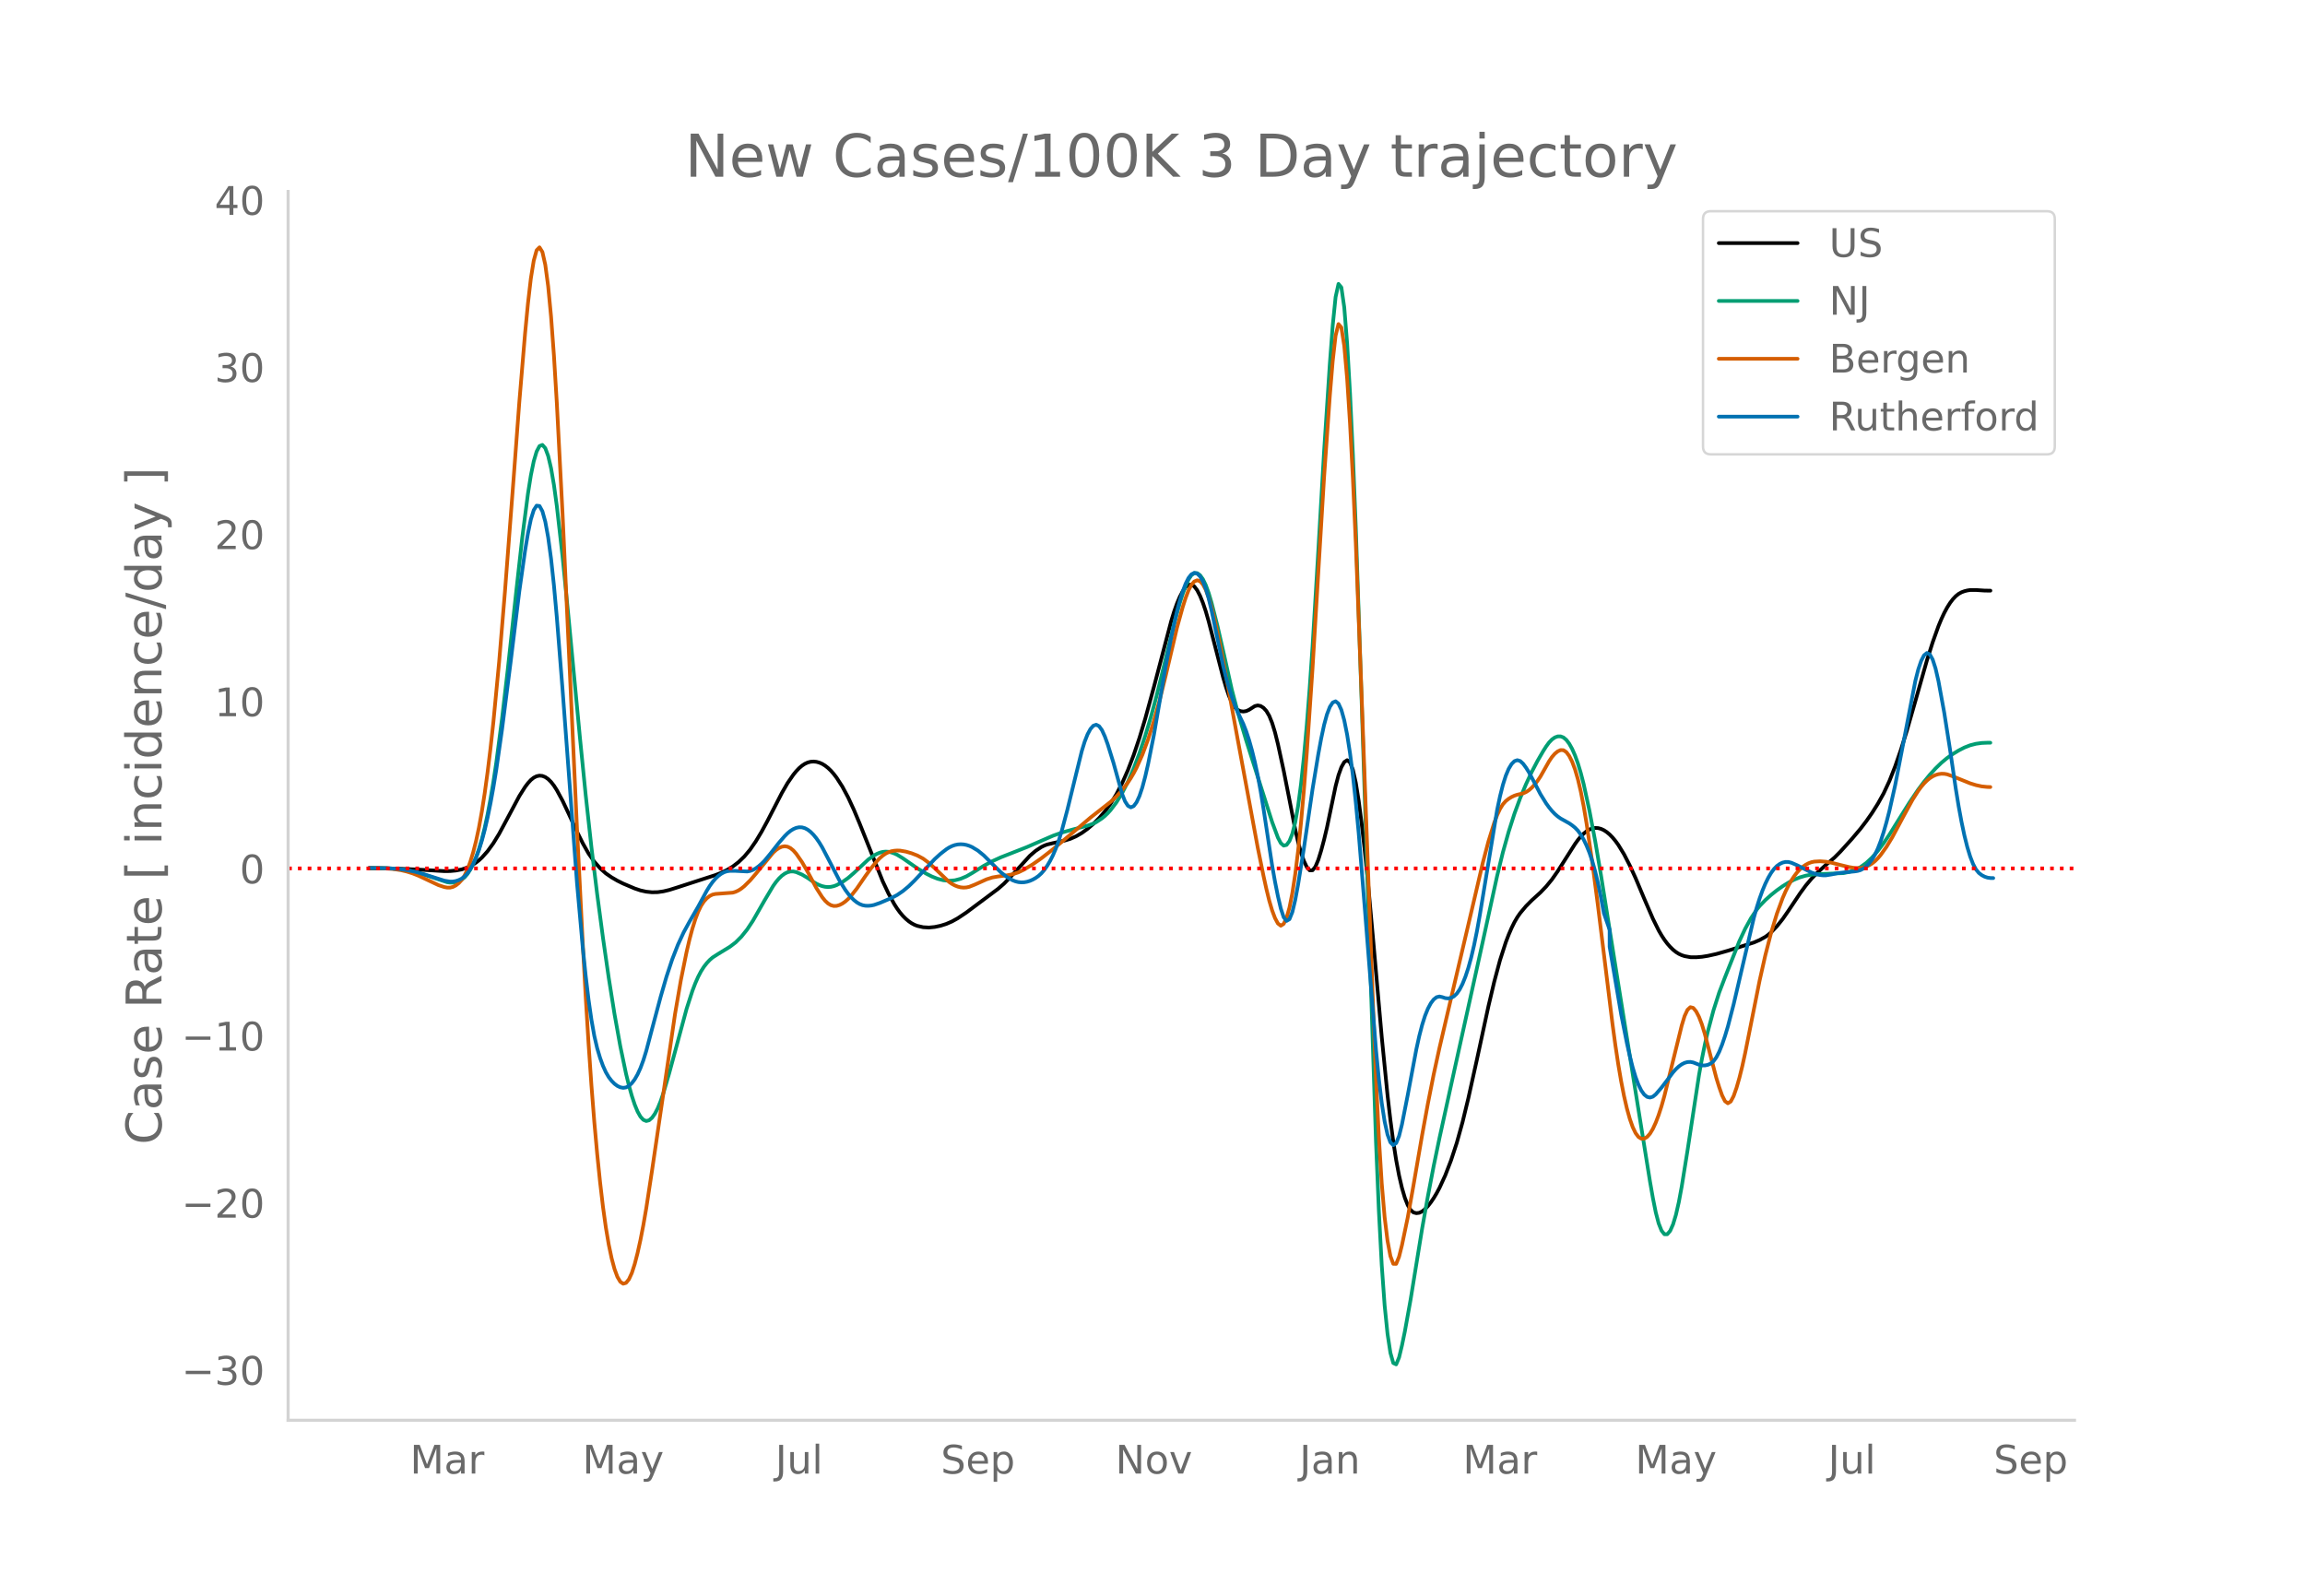 <svg height="864" viewBox="0 0 936 648" width="1248" xmlns="http://www.w3.org/2000/svg" xmlns:xlink="http://www.w3.org/1999/xlink"><defs><style>*{stroke-linecap:butt;stroke-linejoin:round}</style></defs><g id="figure_1"><path d="M0 648h936V0H0z" style="fill:#fff" id="patch_1"/><g id="axes_1"><path d="M117 576.72h725.4V77.76H117z" style="fill:none" id="patch_2"/><path clip-path="url(#pf41979faf1)" d="m149.973 352.628 11.713.114 7.028.307 11.713.69 2.343-.026 2.342-.22 2.343-.444 2.343-.777 2.342-1.222 1.172-.783 1.171-.919 1.171-1.073 2.343-2.623 2.343-3.236 2.342-3.83 3.514-6.544 4.685-8.778 2.343-3.702 1.171-1.551 1.172-1.28 1.171-.942 1.171-.588 1.172-.235 1.171.117 1.171.465 1.172.811 1.171 1.155 1.171 1.5 1.172 1.828 2.342 4.333 2.343 4.961 3.514 7.597 2.343 4.7 2.342 4.142 2.343 3.335 2.343 2.65 2.342 2.098 2.343 1.611 2.342 1.357 2.343 1.162 4.685 1.99 2.343.79 2.343.516 2.342.238 2.343-.05 2.343-.339 2.342-.56 3.514-1.106 9.37-3.048 5.857-1.886 2.343-.925 2.343-1.141 2.342-1.398 2.343-1.805 2.343-2.254 2.342-2.786 2.343-3.399 2.343-3.905 2.342-4.304 5.857-11.372 2.342-4.058 2.343-3.392 1.171-1.436 1.172-1.234 1.171-1.004 1.171-.769 1.172-.533 1.171-.3 1.171-.085 1.172.116 1.171.314 1.171.512 1.172.713 1.171.918 1.171 1.123 1.172 1.328 1.171 1.531 2.343 3.636 2.342 4.37 2.343 5.061 2.343 5.586 9.37 23.461 2.343 4.955 2.342 4.283 1.172 1.824 1.171 1.596 1.171 1.373 1.172 1.17 1.171.986 1.171.806 1.172.627 1.171.454 2.343.528 2.342.135 2.343-.227 2.343-.49 2.342-.736 2.343-1.015 2.343-1.3 3.513-2.348 12.885-9.62 2.343-2.04 2.342-2.385 8.2-8.98 2.342-2.01 2.343-1.549 1.171-.576 1.172-.439 2.342-.56 4.685-1.021 2.343-.71 2.343-1.03 2.342-1.357 2.343-1.683 2.343-2.01 2.342-2.346 2.343-2.688 2.343-3.182 2.342-3.825 2.343-4.504 2.343-5.302 2.342-6.13 2.343-6.96 2.342-7.782 3.514-12.843 7.028-26.776 1.172-3.828 1.171-3.314 1.171-2.766 1.172-2.219 1.171-1.646 1.171-.948 1.172-.126 1.171.722 1.171 1.548 1.172 2.269 1.17 2.881 1.172 3.474 1.172 4.065 5.856 22.71 1.171 3.984 1.172 3.476 1.171 2.71 1.171 1.894 1.172 1.117 1.171.54 1.171.159 1.172-.18 1.171-.522 2.343-1.499 1.171-.274 1.171.23 1.172.736 1.171 1.276 1.171 1.996 1.172 2.898 1.171 3.834 1.171 4.713L521.282 313l2.343 11.847 2.342 12.035 1.172 5.095 1.17 4.239 1.172 3.383 1.172 2.48 1.17 1.34 1.172-.033 1.171-1.457 1.172-2.804 1.171-3.783 1.171-4.39 1.172-4.924 3.514-16.818 1.171-4.455 1.171-3.253 1.172-2.052 1.171-.767 1.171.93 1.172 3.037 1.171 5.227 1.171 7.328 1.172 8.979 1.171 10.183 1.171 11.296 2.343 25.797 3.514 39.812 2.343 23.553 1.17 10.085 1.172 8.78 1.172 7.477 1.17 6.196 1.172 5.036 1.171 3.996 1.172 2.98 1.171 1.963 1.171 1 1.172.292 1.171-.157 1.171-.553 1.172-.936 1.171-1.25 1.171-1.494 1.172-1.725 1.171-1.955 1.171-2.187 2.343-5.095 2.343-6.077 2.342-7.125 2.343-8.428 2.343-9.666 3.514-15.834 4.685-21.696 2.342-9.862 2.343-8.744 2.343-7.249 1.171-3.07 1.171-2.718 1.172-2.365 1.171-2.013 1.171-1.683 2.343-2.791 2.343-2.368 3.514-3.186 2.342-2.442 2.343-2.851 2.343-3.353 7.028-11.053 1.17-1.63 1.172-1.413 1.171-1.178 1.172-.943 1.171-.7 1.171-.447 1.172-.194 1.171.06 1.171.309 1.172.545 1.171.766 1.171.984 1.172 1.2 1.171 1.412 1.171 1.613 2.343 3.832 2.343 4.58 2.342 5.095 3.514 8.373 3.514 8.124 2.343 4.73 1.171 2.022 1.172 1.788 1.17 1.556 1.172 1.339 1.171 1.135 1.172.935 1.171.734 1.171.541 1.172.386 2.342.425 2.343.027 2.343-.193 2.342-.368 3.514-.78 4.686-1.321 10.542-3.341 2.342-1.008 2.343-1.296 1.171-.85 1.171-1.005 2.343-2.454 2.343-2.935 2.342-3.373 4.686-7.015 2.342-3.206 2.343-2.795 2.343-2.411 3.514-3.182 3.514-3.013 2.342-2.358 4.685-5.18 3.514-4.16 2.343-3.069 2.343-3.347 2.342-3.719 2.343-4.203 2.343-5.041 2.342-5.962 2.343-6.777 2.343-7.485 3.514-12.247 4.685-16.491 2.343-7.374 2.342-6.54 1.171-2.829 1.172-2.504 1.171-2.18 1.171-1.858 1.172-1.542 1.171-1.237 1.171-.932 1.172-.642 1.171-.431 1.171-.296 1.172-.176 2.342-.006 3.514.23 2.343.03h0" style="fill:none;stroke:#000;stroke-linecap:round;stroke-width:1.5" id="line2d_1"/><path clip-path="url(#pf41979faf1)" d="m149.973 352.43 7.028.09 4.685.318 3.514.487 3.514.768 3.514 1.068 9.37 3.09 1.172.158 1.171-.016 1.171-.204 1.172-.39 1.171-.599 1.171-.92 1.172-1.351 1.171-1.807 1.171-2.26 1.172-2.736 1.171-3.317 1.171-4.003 1.172-4.71 1.17-5.424 1.172-6.177 1.172-6.969 1.17-7.768 2.344-17.891 2.342-20.085 3.514-32.337 2.343-20.966 2.342-18.053 1.172-7.382 1.171-5.719 1.171-3.97 1.172-2.222 1.171-.466 1.171 1.323 1.172 3.148 1.171 4.98 1.171 6.813 1.172 8.558 2.342 20.626 2.343 23.817 4.685 49.42 2.343 23.374 2.343 21.31 2.342 19.143 2.343 17.621 2.342 16.255 2.343 14.726 2.343 13.032 2.342 11.217 1.172 4.768 1.171 4.169 1.171 3.553 1.172 2.856 1.171 2.076 1.171 1.278 1.172.481 1.171-.3 1.171-1.008 1.172-1.64 1.171-2.257 1.171-2.875 1.172-3.459 2.342-8.012 7.028-26.033 2.343-7.25 1.171-3.071 1.171-2.654 1.172-2.235 1.171-1.832 1.171-1.505 1.172-1.254 1.171-1.018 2.343-1.497 4.685-2.855 2.343-1.781 2.342-2.34 2.343-2.923 2.343-3.546 4.685-8.185 3.514-5.907 1.171-1.635 1.172-1.383 1.17-1.128 1.172-.86 1.171-.578 1.172-.295 1.171-.011 1.171.257 2.343 1.001 2.343 1.395 2.342 1.622 1.172.69 1.171.56 1.171.424 1.172.27 1.171.096 1.171-.082 1.172-.261 1.171-.432 2.343-1.252 2.342-1.662 2.343-2.024 5.857-5.477 2.342-1.65 1.171-.64 1.172-.487 1.171-.304 1.171-.115 1.172.074 1.171.257 1.171.414 1.172.543 2.342 1.447 5.857 4.06 3.514 2.119 2.343 1.184 2.342.928 2.343.598 2.343.222 2.342-.2 2.343-.613 2.342-.99 2.343-1.348 4.685-2.907 3.514-1.904 3.514-1.599 4.686-1.832 5.856-2.307 5.857-2.554 4.685-2.03 3.514-1.266 4.685-1.314 5.857-1.519 2.343-.838 1.171-.579 2.343-1.546 1.171-.971 1.171-1.122 1.172-1.29 2.342-3.096 2.343-3.806 2.343-4.605 2.342-5.419 2.343-6.212 2.342-7.002 2.343-7.83 2.343-8.698 3.514-14.332 3.514-14.663 2.342-8.474 1.172-3.653 1.171-3.222 1.171-2.588 1.172-1.747 1.171-.867 1.171.007 1.172.841 1.17 1.637 1.172 2.425 1.172 3.214 1.17 3.955 2.344 9.216 2.342 10.203 3.514 15.756 2.343 8.935 3.514 11.778 10.542 33.163 2.342 6.3 1.172 2.224 1.17 1.014 1.172-.283 1.172-1.58 1.17-2.947 1.172-4.65 1.172-6.692 1.17-8.804 1.172-10.914 1.172-13.003 1.17-14.986 1.172-16.862 2.343-39.033 2.342-40.292 2.343-35.648 1.171-15.529 1.172-11.56 1.171-5.305 1.171 1.407 1.172 8.118 1.171 14.649 1.171 20.267 1.172 24.974 1.171 29.5 2.343 69.651 5.856 179.86 1.172 28.04 1.17 22.068 1.172 16.292 1.172 11.511 1.17 7.724 1.172 4.136 1.172.547 1.17-2.788 1.172-4.86 1.171-5.665 2.343-12.99 4.685-28.842 2.343-13.166 2.343-12.221 2.342-11.31 5.857-26.676 11.713-53.012 5.857-26.833 2.342-9.58 2.343-8.349 2.343-7.324 2.342-6.36 2.343-5.59 2.343-5.015 2.342-4.473 2.343-4.04 1.171-1.842 1.172-1.594 1.17-1.223 1.172-.826 1.172-.43 1.17-.02 1.172.452 1.172.99 1.17 1.538 1.172 2.088 1.172 2.645 1.17 3.242 1.172 3.877 1.171 4.519 2.343 10.775 2.343 12.388 2.342 13.782 7.028 44.21 12.885 80.25 1.171 6.691 1.172 5.84 1.17 4.455 1.172 2.962 1.172 1.47 1.17-.002 1.172-1.373 1.171-2.643 1.172-3.892 1.171-5.14 1.171-6.313 2.343-14.557 4.685-30.743 1.172-6.488 1.171-5.793 1.171-5.126 2.343-8.8 2.343-7.32 2.342-6.128 5.857-14.724 2.343-5.004 2.342-4.265 2.343-3.499 1.171-1.459 2.343-2.428 2.342-2.102 2.343-1.871 2.343-1.659 2.342-1.449 2.343-1.21 2.343-.944 2.342-.679 2.343-.415 3.514-.242 9.37-.37 2.343-.464 2.343-.789 2.342-1.2 2.343-1.697 2.343-2.198 2.342-2.688 2.343-3.14 2.343-3.452 3.514-5.634 4.685-7.482 3.514-5.195 2.343-3.135 2.342-2.858 2.343-2.578 2.342-2.272 2.343-1.946 2.343-1.639 2.342-1.424 2.343-1.21 2.343-.917 2.342-.603 2.343-.332 2.343-.1 1.17.003h0" style="fill:none;stroke:#009e73;stroke-linecap:round;stroke-width:1.5" id="line2d_2"/><path clip-path="url(#pf41979faf1)" d="m149.973 352.467 5.856.092 3.514.27 3.514.534 2.343.556 2.343.733 2.342.92 4.685 2.209 3.514 1.66 2.343.767 1.171.217 1.172.01 1.171-.288 1.171-.605 1.172-.923 1.171-1.27 1.171-1.782 1.172-2.453 1.171-3.156 1.171-3.86 1.172-4.591 1.171-5.46 1.171-6.469 1.172-7.503 1.17-8.541 1.172-9.59 1.172-10.653 2.342-24.496 2.343-28.285 3.514-45.847 2.342-31.397 2.343-27.952 1.171-12.156 1.172-10.092 1.171-7.23 1.171-4.21 1.172-1.186 1.171 1.881 1.171 5.182 1.172 8.713 1.171 12.292 1.171 15.87 1.172 19.271 2.342 45.189 2.343 50.95 3.514 76.78 2.343 46.679 1.17 21.284 1.172 19.199 1.172 17.006 1.17 14.871 1.172 13.018 1.172 11.447 1.17 9.934 1.172 8.419 1.171 6.933 1.172 5.58 1.171 4.366 1.171 3.177 1.172 1.988 1.171.807 1.171-.34 1.172-1.447 1.171-2.549 1.171-3.62 1.172-4.536 1.171-5.299 1.171-6.03 1.172-6.762 2.342-15.29 9.37-63.743 2.344-13.612 2.342-11.56 1.172-4.99 1.17-4.4 1.172-3.751 1.171-3.088 1.172-2.426 1.171-1.79 1.171-1.289 1.172-.919 1.171-.576 1.171-.262 7.028-.518 1.172-.36 1.171-.56 1.171-.761 1.172-.954 2.342-2.317 2.343-2.714 7.028-8.585 1.171-1.066 1.172-.802 1.17-.526 1.172-.2 1.171.18 1.172.57 1.171.958 1.171 1.329 2.343 3.385 2.343 4.04 3.514 6.545 2.342 3.652 1.172 1.458 1.171 1.094 1.171.71 1.172.33 1.171-.042 1.171-.346 1.172-.586 1.17-.814 1.172-1.042 1.172-1.259 2.342-2.965 3.514-5.116 2.343-3.226 2.342-2.839 1.172-1.213 1.171-1.01 1.171-.798 1.172-.585 1.171-.38 1.171-.212 1.172-.083 1.171.04 2.343.4 2.342.676 2.343.912 2.343 1.266 2.342 1.736 2.343 2.15 5.857 5.584 1.17.798 1.172.632 1.172.464 1.17.291 1.172.11 1.171-.07 1.172-.252 2.342-.931 4.686-2.115 2.342-.75 2.343-.407 3.514-.443 2.343-.449 2.342-.769 2.343-1.13 3.514-2.136 3.514-2.461 4.685-3.65 5.857-4.916 9.37-7.932 8.2-6.42 2.342-2.208 2.343-2.554 2.343-3.1 1.17-1.781 1.172-1.984 1.172-2.233 2.342-5.238 2.343-6.284 2.342-7.404 2.343-8.53 2.343-9.447 4.685-19.884 2.343-8.458 1.171-3.675 1.171-3.07 1.172-2.243 1.171-1.373 1.171-.5 1.172.39 1.17 1.296 1.172 2.206 1.172 3.115 1.17 3.985 1.172 4.654 2.343 10.68 2.342 12.357 4.686 25.574 4.685 25.27 3.514 18.983 2.343 11.52 1.171 5.327 1.171 4.77 1.172 3.962 1.171 3.106 1.171 2.177 1.172.896 1.17-.74 1.172-2.446 1.172-4.152 1.17-5.873 1.172-7.655 1.172-9.503 1.17-11.362 1.172-13.223 1.172-15.028 2.342-34.372 2.343-39.015 2.342-38.601 2.343-33.188 1.171-14.094 1.172-10.36 1.171-4.688 1.171 1.373 1.172 7.434 1.171 13.311 1.171 18.27 1.172 22.31 1.171 26.167 2.343 61.322 4.685 127.167 1.171 28.813 1.172 24.011 1.17 18.775 1.172 13.716 1.172 9.541 1.17 6.25 1.172 3.138 1.172.023 1.17-2.87 1.172-4.67 2.343-11.226 2.342-13.103 3.514-20.424 2.343-12.791 2.343-11.797 2.342-10.748 5.857-25.063 8.2-34.946 3.513-15.068 2.343-8.884 2.342-7.518 1.172-3.103 1.171-2.511 1.171-1.895 1.172-1.316 1.171-.925 1.171-.719 1.172-.551 1.171-.384 2.343-.545 1.171-.51 1.171-.762 1.172-1.014 1.171-1.264 1.171-1.507 1.172-1.74 2.342-4.13 1.172-2.076 1.17-1.738 1.172-1.348 1.172-.958 1.17-.536 1.172.044 1.172.783 1.17 1.552 1.172 2.322 1.172 3.112 1.17 3.997 1.172 4.98 1.171 5.98 1.172 6.94 2.342 15.913 2.343 17.933 5.857 47.681 1.171 8.613 1.171 7.773 1.172 6.875 1.171 5.978 1.171 5.082 1.172 4.197 1.171 3.32 1.171 2.446 1.172 1.572 1.17.719 1.172-.036 1.172-.69 1.17-1.322 1.172-1.948 1.172-2.534 1.17-3.078 1.172-3.614 1.172-4.15 2.342-9.518 4.685-19.056 1.172-3.85 1.171-2.527 1.171-1.089 1.172.294 1.171 1.41 1.171 2.253 1.172 3.044 1.171 3.835 4.685 17.896 1.172 3.775 1.171 3.317 1.171 2.347 1.172.866 1.17-.718 1.172-2.223 1.172-3.337 1.17-4.06 1.172-4.703 1.172-5.348 5.856-29.383 2.343-10.388 2.342-9.096 2.343-7.722 2.343-6.375 1.171-2.685 1.171-2.355 1.172-2.055 1.171-1.785 1.171-1.52 1.172-1.26 1.171-1.027 1.171-.824 1.172-.625 1.171-.425 1.171-.237 2.343-.123 2.343.174 2.342.43 3.514.894 3.514.853 2.343.376 1.171.07 1.171-.072 1.172-.223 1.171-.375 1.171-.53 1.172-.72 1.171-.937 1.171-1.162 1.172-1.38 2.342-3.28 2.343-3.87 4.685-8.756 3.514-6.432 2.343-3.673 1.171-1.58 1.172-1.39 1.17-1.18 1.172-.967 1.172-.755 1.17-.545 1.172-.348 1.171-.164 1.172.018 1.171.2 2.343.83 7.028 2.838 2.342.726 2.343.515 2.343.239 1.17.025h0" style="fill:none;stroke:#d55e00;stroke-linecap:round;stroke-width:1.5" id="line2d_3"/><path clip-path="url(#pf41979faf1)" d="m149.973 352.453 7.028.086 4.685.301 3.514.46 3.514.719 3.514.996 8.2 2.591 2.342.383 1.171-.03 1.171-.204 1.172-.38 1.171-.578 1.171-.877 1.172-1.279 1.171-1.701 1.171-2.125 1.172-2.567 1.171-3.104 1.171-3.737 1.172-4.39 1.17-5.046 1.172-5.729 1.172-6.436 1.17-7.148 2.344-16.389 3.514-27.561 3.513-28.601 2.343-16.553 1.171-7.006 1.172-5.636 1.171-3.774 1.171-1.815 1.172.146 1.171 2.126 1.171 4.216 1.172 6.414 1.171 8.632 1.171 10.852 1.172 12.941 2.342 29.563 5.857 78.433 2.343 26.184 1.17 11.328 1.172 9.774 1.172 8.163 1.17 6.553 1.172 5.025 1.172 3.91 1.17 3.209 1.172 2.588 1.171 1.995 1.172 1.527 1.171 1.185 1.171.868 1.172.553 1.171.223 1.171-.168 1.172-.623 1.171-1.09 1.171-1.556 1.172-2.035 1.171-2.57 1.171-3.163 1.172-3.768 2.342-8.866 3.514-13.149 2.343-8.08 2.343-7.088 2.342-5.996 2.343-5.051 2.343-4.272 3.513-6.107 3.514-6.483 1.172-1.882 1.171-1.624 1.171-1.37 1.172-1.117 1.171-.873 1.171-.629 1.172-.384 1.171-.158 2.343.006 4.685.242 1.171-.207 1.172-.435 1.17-.657 1.172-.852 1.172-1.02 1.17-1.18 2.344-2.83 3.514-4.48 2.342-2.7 1.171-1.172 1.172-.959 1.171-.73 1.171-.5 1.172-.24 1.171.044 1.171.331 1.172.62 1.171.907 1.171 1.178 1.172 1.434 1.171 1.69 1.171 1.942 2.343 4.471 4.685 9.032 2.343 3.767 1.171 1.59 1.172 1.389 1.17 1.17 1.172.934 1.172.693 1.17.452 1.172.22 1.172.034 1.17-.11 1.172-.243 2.343-.81 4.685-1.989 2.343-1.246 2.342-1.596 2.343-1.949 2.343-2.286 8.199-8.73 2.343-2.133 2.342-1.83 1.172-.75 1.17-.588 1.172-.414 1.172-.245 1.17-.083 1.172.068 1.171.218 1.172.368 1.171.515 2.343 1.424 2.342 1.91 3.514 3.498 3.514 3.445 2.343 1.84 2.343 1.334 1.171.456 1.171.29 1.172.122 1.17-.044 1.172-.205 1.172-.36 1.17-.512 1.172-.664 1.172-.831 1.17-1.062 1.172-1.358 1.172-1.668 1.17-1.977 1.172-2.304 1.171-2.72 1.172-3.223 1.171-3.744 2.343-8.776 3.514-14.366 2.342-9.485 1.172-3.817 1.171-2.994 1.171-2.17 1.172-1.332 1.171-.412 1.171.591 1.172 1.609 1.171 2.568 1.171 3.234 2.343 7.523 3.514 12.647 1.171 2.959 1.172 1.797 1.17.636 1.172-.507 1.172-1.565 1.17-2.538 1.172-3.492 1.171-4.407 1.172-5.122 2.342-11.751 2.343-13.582 2.343-13.76 2.342-12.286 2.343-10.566 1.171-4.398 1.172-3.75 1.171-3.084 1.171-2.325 1.172-1.475 1.171-.604 1.171.264 1.172 1.14 1.17 2.05 1.172 2.99 1.172 3.94 1.17 4.886 4.686 22.424 1.171 4.674 1.172 4.206 1.171 3.74 1.171 3.274 1.172 2.807 2.342 4.917 1.172 2.987 1.171 3.574 1.171 4.16 1.172 4.766 1.171 5.484 1.171 6.306 1.172 7.153 3.514 23.108 1.171 6.587 1.171 5.854 1.172 5 1.17 3.543 1.172 1.486 1.172-.693 1.17-2.872 1.172-4.917 1.172-6.3 2.342-14.623 3.514-24.065 2.343-14.215 1.171-6.354 1.171-5.495 1.172-4.306 1.171-3.05 1.171-1.792 1.172-.504 1.171.95 1.171 2.563 1.172 4.212 1.171 5.86 1.171 7.51 1.172 9.16 1.171 10.81 1.171 12.461 2.343 28.828 4.685 59.199 1.172 11.93 1.17 9.707 1.172 7.483 1.172 5.278 1.17 3.165 1.172 1.145 1.172-.855 1.17-2.856 1.172-4.705 2.343-11.897 3.514-18.68 1.171-5.316 1.171-4.51 1.172-3.704 1.171-2.911 1.171-2.193 1.172-1.548 1.171-.918 1.171-.287 1.172.26 1.171.399 1.171.125 1.172-.23 1.171-.607 1.171-1.091 1.172-1.683 1.17-2.295 1.172-2.909 1.172-3.535 1.17-4.226 1.172-4.984 1.172-5.754 1.17-6.524 7.029-42.704 1.171-5.549 1.171-4.627 1.172-3.705 1.171-2.796 1.171-1.953 1.172-1.173 1.171-.408 1.171.359 1.172 1.08 1.171 1.581 1.171 1.862 2.343 4.398 2.343 4.498 2.342 3.79 1.172 1.616 1.17 1.423 1.172 1.225 1.172 1.025 1.17.827 3.515 1.962 1.171.812 1.172.951 1.17 1.216 1.172 1.607 1.171 2.024 1.172 2.44 1.171 2.884 1.171 3.46 1.172 4.175 1.171 4.913 1.171 5.653 1.172 6.338 2.342 6.756v6.904l4.686 27.444 2.342 11.742 1.172 5.208 1.171 4.617 1.171 3.888 1.172 3.13 1.17 2.374 1.172 1.626 1.172.927 1.17.277 1.172-.362 1.172-.954 2.342-2.736 2.343-3.062 2.342-3.137 1.172-1.319 1.171-1.084 1.171-.847 1.172-.593 1.171-.324 1.171-.051 1.172.222 2.342.917 1.172.265 1.171.02 1.171-.224 1.172-.504 1.171-.962 1.171-1.595 1.172-2.265 1.171-2.913 1.171-3.455 1.172-3.889 2.342-9.015 8.2-35.112 1.17-4.164 1.172-3.696 1.171-3.233 1.172-2.798 1.171-2.39 1.171-1.987 1.172-1.585 1.171-1.192 1.171-.847 1.172-.55 1.171-.26 1.171.026 1.172.297 2.342 1.015 5.857 2.975 2.343.772 1.17.244 1.172.122 1.172-.006 2.342-.376 2.343-.503 2.343-.269 4.685-.447 1.171-.187 1.171-.348 1.172-.625 1.171-.926 1.171-1.225 1.172-1.547 1.171-1.97 1.171-2.498 1.172-3.047 1.171-3.586 1.171-4.084 1.172-4.543 2.342-10.433 3.514-18.125 4.686-24.255 1.17-4.593 1.172-3.458 1.172-2.29 1.17-.952 1.172.554 1.172 2.095 1.17 3.635 1.172 5.088 2.343 12.8 2.342 14.879 2.343 15.983 1.171 7.185 1.172 6.35 1.171 5.519 1.171 4.687 1.172 3.86 1.171 3.031 1.171 2.205 1.172 1.427 1.171.9 1.171.621 1.172.394 1.17.166 1.172.026h0" style="fill:none;stroke:#0072b2;stroke-linecap:round;stroke-width:1.5" id="line2d_4"/><path clip-path="url(#pf41979faf1)" d="M117 352.634h725.4" style="fill:none;stroke:red;stroke-dasharray:1.5,2.475;stroke-dashoffset:0;stroke-width:1.5" id="line2d_5"/><path d="M117 576.72V77.76" style="fill:none;stroke:#d3d3d3;stroke-linecap:square;stroke-linejoin:miter;stroke-width:1.25" id="patch_3"/><path d="M117 576.72h725.4" style="fill:none;stroke:#d3d3d3;stroke-linecap:square;stroke-linejoin:miter;stroke-width:1.25" id="patch_4"/><g id="matplotlib.axis_1"><g id="xtick_1"><g style="fill:#696969" transform="matrix(.16 0 0 -.16 166.505 598.378)" id="text_1"><defs><path d="M9.813 72.906h14.703l18.593-49.61 18.703 49.61h14.704V0H66.89v64.016l-18.797-50h-9.907l-18.796 50V0H9.813z" id="DejaVuSans-77"/><path d="M34.281 27.484q-10.89 0-15.093-2.484-4.204-2.484-4.204-8.5 0-4.781 3.157-7.594 3.156-2.797 8.562-2.797 7.485 0 12 5.297 4.516 5.297 4.516 14.078v2zm17.922 3.72V0H43.22v8.297Q40.14 3.328 35.547.953q-4.594-2.375-11.234-2.375-8.391 0-13.36 4.719Q6 8.016 6 15.922q0 9.219 6.172 13.906 6.187 4.688 18.437 4.688h12.61v.89q0 6.203-4.078 9.594-4.078 3.39-11.453 3.39-4.688 0-9.141-1.124-4.438-1.125-8.531-3.375v8.312q4.921 1.906 9.562 2.844 4.64.953 9.031.953 11.875 0 17.735-6.156 5.86-6.14 5.86-18.64z" id="DejaVuSans-97"/><path d="M41.11 46.297q-1.516.875-3.297 1.281Q36.03 48 33.89 48q-7.625 0-11.703-4.953-4.079-4.953-4.079-14.234V0H9.08v54.688h9.03v-8.5q2.844 4.984 7.375 7.39Q30.031 56 36.531 56q.922 0 2.047-.125 1.125-.11 2.484-.36z" id="DejaVuSans-114"/></defs><use xlink:href="#DejaVuSans-77"/><use x="86.279" xlink:href="#DejaVuSans-97"/><use x="147.559" xlink:href="#DejaVuSans-114"/></g></g><g id="xtick_2"><g style="fill:#696969" transform="matrix(.16 0 0 -.16 236.51 598.378)" id="text_2"><defs><path d="M32.172-5.078q-3.797-9.766-7.422-12.735-3.61-2.984-9.656-2.984H7.906v7.516h5.282q3.703 0 5.75 1.765Q21-9.766 23.483-3.219l1.61 4.094-22.11 53.813H12.5l17.094-42.766 17.093 42.766h9.516z" id="DejaVuSans-121"/></defs><use xlink:href="#DejaVuSans-77"/><use x="86.279" xlink:href="#DejaVuSans-97"/><use x="147.559" xlink:href="#DejaVuSans-121"/></g></g><g id="xtick_3"><g style="fill:#696969" transform="matrix(.16 0 0 -.16 314.847 598.378)" id="text_3"><defs><path d="M9.813 72.906h9.859V5.078q0-13.187-5-19.14-5-5.954-16.094-5.954h-3.75v8.297h3.078q6.531 0 9.219 3.672Q9.813-4.39 9.813 5.078z" id="DejaVuSans-74"/><path d="M8.5 21.578v33.11h8.984V21.922q0-7.766 3.016-11.656 3.031-3.875 9.094-3.875 7.265 0 11.484 4.64 4.234 4.64 4.234 12.656v31h8.985V0h-8.984v8.406Q42.047 3.422 37.718 1q-4.313-2.422-10.032-2.422-9.421 0-14.312 5.86Q8.5 10.296 8.5 21.578zM31.11 56z" id="DejaVuSans-117"/><path d="M9.422 75.984h8.984V0H9.422z" id="DejaVuSans-108"/></defs><use xlink:href="#DejaVuSans-74"/><use x="29.492" xlink:href="#DejaVuSans-117"/><use x="92.871" xlink:href="#DejaVuSans-108"/></g></g><g id="xtick_4"><g style="fill:#696969" transform="matrix(.16 0 0 -.16 382.042 598.378)" id="text_4"><defs><path d="M53.516 70.516V60.89q-5.61 2.687-10.594 4-4.984 1.328-9.625 1.328-8.047 0-12.422-3.125t-4.375-8.89q0-4.845 2.906-7.313 2.907-2.453 11.016-3.97l5.953-1.218q11.031-2.11 16.281-7.406 5.25-5.297 5.25-14.172 0-10.61-7.11-16.078-7.093-5.469-20.812-5.469-5.172 0-11.015 1.172Q13.14.922 6.89 3.219v10.156q6-3.36 11.765-5.078 5.766-1.703 11.328-1.703 8.438 0 13.032 3.312 4.593 3.328 4.593 9.485 0 5.359-3.297 8.39-3.296 3.032-10.812 4.547L27.484 33.5q-11.03 2.188-15.968 6.875-4.922 4.688-4.922 13.047 0 9.672 6.812 15.234 6.813 5.563 18.766 5.563 5.14 0 10.453-.938 5.328-.922 10.89-2.765z" id="DejaVuSans-83"/><path d="M56.203 29.594v-4.39H14.891q.593-9.282 5.593-14.142 5-4.859 13.938-4.859 5.172 0 10.031 1.266 4.86 1.265 9.656 3.812v-8.5Q49.266.734 44.187-.344 39.11-1.422 33.892-1.422q-13.094 0-20.735 7.61-7.64 7.625-7.64 20.625 0 13.421 7.25 21.296Q20.016 56 32.328 56q11.031 0 17.453-7.11 6.422-7.093 6.422-19.296zm-8.984 2.64q-.094 7.36-4.125 11.75-4.032 4.407-10.672 4.407-7.516 0-12.031-4.25-4.516-4.25-5.203-11.97z" id="DejaVuSans-101"/><path d="M18.11 8.203v-29H9.077v75.484h9.031v-8.296q2.844 4.875 7.157 7.234Q29.594 56 35.594 56q9.968 0 16.187-7.906 6.235-7.907 6.235-20.797T51.78 6.484q-6.218-7.906-16.187-7.906-6 0-10.328 2.375-4.313 2.375-7.157 7.25zm30.578 19.094q0 9.906-4.079 15.547-4.078 5.64-11.203 5.64-7.14 0-11.218-5.64-4.079-5.64-4.079-15.547 0-9.906 4.078-15.547 4.079-5.64 11.22-5.64 7.124 0 11.202 5.64t4.078 15.547z" id="DejaVuSans-112"/></defs><use xlink:href="#DejaVuSans-83"/><use x="63.477" xlink:href="#DejaVuSans-101"/><use x="125" xlink:href="#DejaVuSans-112"/></g></g><g id="xtick_5"><g style="fill:#696969" transform="matrix(.16 0 0 -.16 452.957 598.378)" id="text_5"><defs><path d="M9.813 72.906h13.28l32.329-60.984v60.984h9.562V0h-13.28L19.39 60.984V0H9.813z" id="DejaVuSans-78"/><path d="M30.61 48.39q-7.22 0-11.422-5.64-4.204-5.64-4.204-15.453 0-9.813 4.172-15.453 4.188-5.64 11.453-5.64 7.188 0 11.375 5.655 4.203 5.672 4.203 15.438 0 9.719-4.203 15.406-4.187 5.688-11.375 5.688zm0 7.61q11.718 0 18.406-7.625 6.703-7.61 6.703-21.078 0-13.422-6.703-21.078-6.688-7.64-18.407-7.64-11.765 0-18.437 7.64-6.656 7.656-6.656 21.078 0 13.469 6.656 21.078Q18.844 56 30.609 56z" id="DejaVuSans-111"/><path d="M2.984 54.688H12.5L29.594 8.797l17.093 45.89h9.516L35.687 0H23.485z" id="DejaVuSans-118"/></defs><use xlink:href="#DejaVuSans-78"/><use x="74.805" xlink:href="#DejaVuSans-111"/><use x="135.986" xlink:href="#DejaVuSans-118"/></g></g><g id="xtick_6"><g style="fill:#696969" transform="matrix(.16 0 0 -.16 527.69 598.378)" id="text_6"><defs><path d="M54.89 33.016V0h-8.984v32.719q0 7.765-3.031 11.61-3.031 3.858-9.078 3.858-7.281 0-11.484-4.64-4.204-4.625-4.204-12.64V0H9.08v54.688h9.03v-8.5q3.235 4.937 7.594 7.374Q30.078 56 35.797 56q9.422 0 14.25-5.828 4.844-5.828 4.844-17.156z" id="DejaVuSans-110"/></defs><use xlink:href="#DejaVuSans-74"/><use x="29.492" xlink:href="#DejaVuSans-97"/><use x="90.771" xlink:href="#DejaVuSans-110"/></g></g><g id="xtick_7"><g style="fill:#696969" transform="matrix(.16 0 0 -.16 594.037 598.378)" id="text_7"><use xlink:href="#DejaVuSans-77"/><use x="86.279" xlink:href="#DejaVuSans-97"/><use x="147.559" xlink:href="#DejaVuSans-114"/></g></g><g id="xtick_8"><g style="fill:#696969" transform="matrix(.16 0 0 -.16 664.042 598.378)" id="text_8"><use xlink:href="#DejaVuSans-77"/><use x="86.279" xlink:href="#DejaVuSans-97"/><use x="147.559" xlink:href="#DejaVuSans-121"/></g></g><g id="xtick_9"><g style="fill:#696969" transform="matrix(.16 0 0 -.16 742.38 598.378)" id="text_9"><use xlink:href="#DejaVuSans-74"/><use x="29.492" xlink:href="#DejaVuSans-117"/><use x="92.871" xlink:href="#DejaVuSans-108"/></g></g><g id="xtick_10"><g style="fill:#696969" transform="matrix(.16 0 0 -.16 809.574 598.378)" id="text_10"><use xlink:href="#DejaVuSans-83"/><use x="63.477" xlink:href="#DejaVuSans-101"/><use x="125" xlink:href="#DejaVuSans-112"/></g></g></g><g id="matplotlib.axis_2"><g id="ytick_1"><g style="fill:#696969" transform="matrix(.16 0 0 -.16 73.733 562.323)" id="text_11"><defs><path d="M10.594 35.5h62.593v-8.297H10.594z" id="DejaVuSans-8722"/><path d="M40.578 39.313Q47.656 37.797 51.625 33q3.984-4.781 3.984-11.813 0-10.78-7.422-16.703-7.421-5.906-21.093-5.906-4.578 0-9.438.906-4.86.907-10.031 2.72v9.515q4.094-2.39 8.969-3.61 4.89-1.218 10.218-1.218 9.266 0 14.125 3.656 4.86 3.656 4.86 10.64 0 6.454-4.516 10.079-4.515 3.64-12.562 3.64h-8.5v8.11h8.89q7.266 0 11.125 2.906 3.86 2.906 3.86 8.375 0 5.61-3.985 8.61-3.968 3.015-11.39 3.015-4.063 0-8.703-.89-4.641-.876-10.203-2.72v8.782q5.624 1.562 10.53 2.344 4.907.78 9.25.78 11.235 0 17.766-5.109 6.547-5.093 6.547-13.78 0-6.063-3.468-10.235-3.47-4.172-9.86-5.782z" id="DejaVuSans-51"/><path d="M31.781 66.406q-7.61 0-11.453-7.5Q16.5 51.422 16.5 36.375q0-14.984 3.828-22.484 3.844-7.5 11.453-7.5 7.672 0 11.5 7.5 3.844 7.5 3.844 22.484 0 15.047-3.844 22.531-3.828 7.5-11.5 7.5zm0 7.813q12.266 0 18.735-9.703 6.468-9.688 6.468-28.141 0-18.406-6.468-28.11-6.47-9.687-18.735-9.687-12.25 0-18.718 9.688-6.47 9.703-6.47 28.109 0 18.453 6.47 28.14Q19.53 74.22 31.78 74.22z" id="DejaVuSans-48"/></defs><use xlink:href="#DejaVuSans-8722"/><use x="83.789" xlink:href="#DejaVuSans-51"/><use x="147.412" xlink:href="#DejaVuSans-48"/></g></g><g id="ytick_2"><g style="fill:#696969" transform="matrix(.16 0 0 -.16 73.733 494.453)" id="text_12"><defs><path d="M19.188 8.297h34.421V0H7.33v8.297q5.609 5.812 15.296 15.594 9.703 9.797 12.188 12.64 4.734 5.313 6.609 9 1.89 3.688 1.89 7.25 0 5.813-4.078 9.469-4.078 3.672-10.625 3.672-4.64 0-9.797-1.61-5.14-1.609-11-4.89v9.969Q13.767 71.78 18.938 73q5.188 1.219 9.485 1.219 11.328 0 18.062-5.672 6.735-5.656 6.735-15.125 0-4.5-1.688-8.531-1.672-4.016-6.125-9.485-1.218-1.422-7.765-8.187-6.532-6.766-18.453-18.922z" id="DejaVuSans-50"/></defs><use xlink:href="#DejaVuSans-8722"/><use x="83.789" xlink:href="#DejaVuSans-50"/><use x="147.412" xlink:href="#DejaVuSans-48"/></g></g><g id="ytick_3"><g style="fill:#696969" transform="matrix(.16 0 0 -.16 73.733 426.583)" id="text_13"><defs><path d="M12.406 8.297h16.11v55.625l-17.532-3.516v8.985l17.438 3.515h9.86V8.296H54.39V0H12.406z" id="DejaVuSans-49"/></defs><use xlink:href="#DejaVuSans-8722"/><use x="83.789" xlink:href="#DejaVuSans-49"/><use x="147.412" xlink:href="#DejaVuSans-48"/></g></g><g id="ytick_4"><use xlink:href="#DejaVuSans-48" style="fill:#696969" transform="matrix(.16 0 0 -.16 97.32 358.712)" id="text_14"/></g><g id="ytick_5"><g style="fill:#696969" transform="matrix(.16 0 0 -.16 87.14 290.842)" id="text_15"><use xlink:href="#DejaVuSans-49"/><use x="63.623" xlink:href="#DejaVuSans-48"/></g></g><g id="ytick_6"><g style="fill:#696969" transform="matrix(.16 0 0 -.16 87.14 222.972)" id="text_16"><use xlink:href="#DejaVuSans-50"/><use x="63.623" xlink:href="#DejaVuSans-48"/></g></g><g id="ytick_7"><g style="fill:#696969" transform="matrix(.16 0 0 -.16 87.14 155.102)" id="text_17"><use xlink:href="#DejaVuSans-51"/><use x="63.623" xlink:href="#DejaVuSans-48"/></g></g><g id="ytick_8"><g style="fill:#696969" transform="matrix(.16 0 0 -.16 87.14 87.231)" id="text_18"><defs><path d="M37.797 64.313 12.89 25.39h24.906zm-2.594 8.593H47.61V25.391h10.407v-8.203H47.609V0h-9.812v17.188H4.89v9.515z" id="DejaVuSans-52"/></defs><use xlink:href="#DejaVuSans-52"/><use x="63.623" xlink:href="#DejaVuSans-48"/></g></g><g style="fill:#696969" transform="matrix(0 -.2 -.2 0 65.573 464.8)" id="text_19"><defs><path d="M64.406 67.281v-10.39q-4.984 4.64-10.625 6.922-5.64 2.296-11.984 2.296-12.5 0-19.14-7.64-6.641-7.64-6.641-22.094 0-14.406 6.64-22.047 6.64-7.64 19.14-7.64 6.345 0 11.985 2.296 5.64 2.297 10.625 6.938V5.609Q59.234 2.094 53.437.33q-5.78-1.75-12.218-1.75-16.563 0-26.094 10.124-9.516 10.14-9.516 27.672 0 17.578 9.516 27.703 9.531 10.14 26.094 10.14 6.531 0 12.312-1.734 5.797-1.734 10.875-5.203z" id="DejaVuSans-67"/><path d="M44.281 53.078v-8.5q-3.797 1.953-7.906 2.922-4.094.984-8.5.984-6.688 0-10.031-2.047-3.344-2.046-3.344-6.156 0-3.125 2.39-4.906 2.391-1.781 9.626-3.39l3.078-.688q9.562-2.047 13.593-5.781 4.032-3.735 4.032-10.422 0-7.625-6.032-12.078-6.03-4.438-16.578-4.438-4.39 0-9.156.86Q10.688.296 5.422 2v9.281q4.984-2.594 9.812-3.89 4.829-1.282 9.579-1.282 6.343 0 9.75 2.172 3.421 2.172 3.421 6.125 0 3.656-2.468 5.61-2.453 1.953-10.813 3.765l-3.125.735q-8.344 1.75-12.062 5.39-3.704 3.64-3.704 9.985 0 7.718 5.47 11.906Q16.75 56 26.811 56q4.97 0 9.36-.734 4.406-.72 8.11-2.188z" id="DejaVuSans-115"/><path d="M44.39 34.188q3.172-1.079 6.172-4.594 3-3.516 6.032-9.672L66.609 0H56l-9.313 18.703q-3.624 7.328-7.015 9.719-3.39 2.39-9.25 2.39h-10.75V0h-9.86v72.906h22.266q12.5 0 18.656-5.234 6.157-5.219 6.157-15.766 0-6.89-3.203-11.437-3.204-4.532-9.297-6.282zM19.673 64.797V38.922h12.406q7.125 0 10.766 3.297 3.64 3.297 3.64 9.687 0 6.39-3.64 9.64-3.64 3.25-10.766 3.25z" id="DejaVuSans-82"/><path d="M18.313 70.219V54.688h18.5v-6.985h-18.5V18.016q0-6.688 1.828-8.594 1.828-1.906 7.453-1.906h9.218V0h-9.218q-10.407 0-14.36 3.875-3.953 3.89-3.953 14.14v29.688H2.687v6.984h6.594V70.22z" id="DejaVuSans-116"/><path d="M8.594 75.984h20.703V69H17.578V-6.203h11.719v-6.984H8.594z" id="DejaVuSans-91"/><path d="M9.422 54.688h8.984V0H9.422zm0 21.296h8.984v-11.39H9.422z" id="DejaVuSans-105"/><path d="M48.781 52.594v-8.407q-3.812 2.11-7.64 3.157-3.828 1.047-7.735 1.047-8.75 0-13.593-5.547-4.829-5.532-4.829-15.547 0-10.016 4.829-15.563 4.843-5.53 13.593-5.53 3.907 0 7.735 1.046 3.828 1.047 7.64 3.156V2.094Q45.016.344 40.984-.531q-4.015-.89-8.562-.89-12.36 0-19.64 7.765-7.266 7.765-7.266 20.953 0 13.375 7.343 21.031Q20.22 56 33.016 56q4.14 0 8.093-.86 3.953-.843 7.672-2.546z" id="DejaVuSans-99"/><path d="M45.406 46.39v29.594h8.985V0h-8.985v8.203Q42.578 3.328 38.25.953q-4.313-2.375-10.375-2.375-9.906 0-16.14 7.906-6.22 7.922-6.22 20.813 0 12.89 6.22 20.797Q17.968 56 27.874 56q6.063 0 10.375-2.375 4.328-2.36 7.156-7.234zm-30.61-19.093q0-9.906 4.079-15.547 4.078-5.64 11.203-5.64 7.125 0 11.219 5.64 4.11 5.64 4.11 15.547 0 9.906-4.11 15.547-4.094 5.64-11.219 5.64-7.125 0-11.203-5.64-4.078-5.64-4.078-15.547z" id="DejaVuSans-100"/><path d="M25.39 72.906h8.297L8.297-9.28H0z" id="DejaVuSans-47"/><path d="M30.422 75.984v-89.171H9.719v6.984H21.39V69H9.719v6.984z" id="DejaVuSans-93"/></defs><use xlink:href="#DejaVuSans-67"/><use x="69.824" xlink:href="#DejaVuSans-97"/><use x="131.104" xlink:href="#DejaVuSans-115"/><use x="183.203" xlink:href="#DejaVuSans-101"/><use x="244.727" xlink:href="#DejaVuSans-32"/><use x="276.514" xlink:href="#DejaVuSans-82"/><use x="343.746" xlink:href="#DejaVuSans-97"/><use x="405.025" xlink:href="#DejaVuSans-116"/><use x="444.234" xlink:href="#DejaVuSans-101"/><use x="505.758" xlink:href="#DejaVuSans-32"/><use x="537.545" xlink:href="#DejaVuSans-91"/><use x="576.559" xlink:href="#DejaVuSans-32"/><use x="608.346" xlink:href="#DejaVuSans-105"/><use x="636.129" xlink:href="#DejaVuSans-110"/><use x="699.508" xlink:href="#DejaVuSans-99"/><use x="754.488" xlink:href="#DejaVuSans-105"/><use x="782.271" xlink:href="#DejaVuSans-100"/><use x="845.748" xlink:href="#DejaVuSans-101"/><use x="907.271" xlink:href="#DejaVuSans-110"/><use x="970.65" xlink:href="#DejaVuSans-99"/><use x="1025.631" xlink:href="#DejaVuSans-101"/><use x="1087.154" xlink:href="#DejaVuSans-47"/><use x="1120.846" xlink:href="#DejaVuSans-100"/><use x="1184.322" xlink:href="#DejaVuSans-97"/><use x="1245.602" xlink:href="#DejaVuSans-121"/><use x="1304.781" xlink:href="#DejaVuSans-32"/><use x="1336.568" xlink:href="#DejaVuSans-93"/></g></g><g style="fill:#696969" transform="matrix(.24 0 0 -.24 278.113 71.76)" id="text_20"><defs><path d="M4.203 54.688h8.985l11.234-42.672 11.172 42.672h10.593l11.235-42.672 11.187 42.672h8.985L63.28 0H52.688L40.922 44.828 29.109 0H18.5z" id="DejaVuSans-119"/><path d="M9.813 72.906h9.859V42.094L52.39 72.906h12.703L28.906 38.922 67.672 0H54.688L19.672 35.11V0h-9.86z" id="DejaVuSans-75"/><path d="M19.672 64.797V8.109h11.922q15.093 0 22.093 6.829 7 6.843 7 21.593 0 14.64-7 21.453-7 6.813-22.093 6.813zm-9.86 8.11h20.266q21.188 0 31.094-8.813 9.922-8.813 9.922-27.563 0-18.86-9.969-27.703Q51.172 0 30.078 0H9.813z" id="DejaVuSans-68"/><path d="M9.422 54.688h8.984V-.984q0-10.438-3.984-15.125-3.969-4.688-12.813-4.688h-3.421v7.61H.594q5.125 0 6.968 2.374 1.86 2.36 1.86 9.829zm0 21.296h8.984v-11.39H9.422z" id="DejaVuSans-106"/></defs><use xlink:href="#DejaVuSans-78"/><use x="74.805" xlink:href="#DejaVuSans-101"/><use x="136.328" xlink:href="#DejaVuSans-119"/><use x="218.115" xlink:href="#DejaVuSans-32"/><use x="249.902" xlink:href="#DejaVuSans-67"/><use x="319.727" xlink:href="#DejaVuSans-97"/><use x="381.006" xlink:href="#DejaVuSans-115"/><use x="433.105" xlink:href="#DejaVuSans-101"/><use x="494.629" xlink:href="#DejaVuSans-115"/><use x="546.729" xlink:href="#DejaVuSans-47"/><use x="580.42" xlink:href="#DejaVuSans-49"/><use x="644.043" xlink:href="#DejaVuSans-48"/><use x="707.666" xlink:href="#DejaVuSans-48"/><use x="771.289" xlink:href="#DejaVuSans-75"/><use x="836.865" xlink:href="#DejaVuSans-32"/><use x="868.652" xlink:href="#DejaVuSans-51"/><use x="932.275" xlink:href="#DejaVuSans-32"/><use x="964.063" xlink:href="#DejaVuSans-68"/><use x="1041.064" xlink:href="#DejaVuSans-97"/><use x="1102.344" xlink:href="#DejaVuSans-121"/><use x="1161.523" xlink:href="#DejaVuSans-32"/><use x="1193.311" xlink:href="#DejaVuSans-116"/><use x="1232.52" xlink:href="#DejaVuSans-114"/><use x="1273.633" xlink:href="#DejaVuSans-97"/><use x="1334.912" xlink:href="#DejaVuSans-106"/><use x="1362.695" xlink:href="#DejaVuSans-101"/><use x="1424.219" xlink:href="#DejaVuSans-99"/><use x="1479.199" xlink:href="#DejaVuSans-116"/><use x="1518.408" xlink:href="#DejaVuSans-111"/><use x="1579.59" xlink:href="#DejaVuSans-114"/><use x="1620.703" xlink:href="#DejaVuSans-121"/></g><g id="legend_1"><path d="M694.75 184.5H831.2q3.2 0 3.2-3.2V88.96q0-3.2-3.2-3.2H694.75q-3.2 0-3.2 3.2v92.34q0 3.2 3.2 3.2z" style="fill:none;opacity:.8;stroke:#ccc;stroke-linejoin:miter" id="patch_5"/><path d="M697.95 98.718h32" style="fill:none;stroke:#000;stroke-linecap:round;stroke-width:1.5" id="line2d_6"/><g style="fill:#696969" transform="matrix(.16 0 0 -.16 742.75 104.317)" id="text_21"><defs><path d="M8.688 72.906h9.921V28.61q0-11.718 4.235-16.875 4.25-5.14 13.781-5.14 9.469 0 13.719 5.14 4.25 5.157 4.25 16.875v44.297H64.5V27.391q0-14.25-7.063-21.532-7.046-7.28-20.812-7.28-13.828 0-20.89 7.28-7.047 7.282-7.047 21.532z" id="DejaVuSans-85"/></defs><use xlink:href="#DejaVuSans-85"/><use x="73.193" xlink:href="#DejaVuSans-83"/></g><path d="M697.95 122.203h32" style="fill:none;stroke:#009e73;stroke-linecap:round;stroke-width:1.5" id="line2d_8"/><g style="fill:#696969" transform="matrix(.16 0 0 -.16 742.75 127.802)" id="text_22"><use xlink:href="#DejaVuSans-78"/><use x="74.805" xlink:href="#DejaVuSans-74"/></g><path d="M697.95 145.688h32" style="fill:none;stroke:#d55e00;stroke-linecap:round;stroke-width:1.5" id="line2d_10"/><g style="fill:#696969" transform="matrix(.16 0 0 -.16 742.75 151.287)" id="text_23"><defs><path d="M19.672 34.813V8.108H35.5q7.953 0 11.781 3.297 3.844 3.297 3.844 10.078 0 6.844-3.844 10.078-3.828 3.25-11.781 3.25zm0 29.984V42.828h14.61q7.218 0 10.75 2.703 3.546 2.719 3.546 8.282 0 5.515-3.547 8.25-3.531 2.734-10.75 2.734zm-9.86 8.11h25.204q11.28 0 17.375-4.688Q58.5 63.53 58.5 54.89q0-6.703-3.125-10.657-3.125-3.953-9.188-4.922 7.282-1.562 11.313-6.53 4.031-4.954 4.031-12.376 0-9.765-6.64-15.093Q48.25 0 35.984 0H9.812z" id="DejaVuSans-66"/><path d="M45.406 27.984q0 9.766-4.031 15.125-4.016 5.375-11.297 5.375-7.219 0-11.25-5.375-4.031-5.359-4.031-15.125 0-9.718 4.031-15.093t11.25-5.375q7.281 0 11.297 5.375 4.031 5.375 4.031 15.093zm8.985-21.203q0-13.953-6.203-20.765Q42-20.797 29.203-20.797q-4.734 0-8.937.703-4.203.703-8.157 2.172v8.735q3.954-2.141 7.813-3.157 3.86-1.031 7.86-1.031 8.843 0 13.234 4.61 4.39 4.609 4.39 13.937v4.453q-2.781-4.844-7.125-7.234Q33.938 0 27.875 0 17.828 0 11.672 7.656q-6.156 7.672-6.156 20.328 0 12.688 6.156 20.344Q17.828 56 27.875 56q6.063 0 10.406-2.39 4.344-2.391 7.125-7.22v8.297h8.985z" id="DejaVuSans-103"/></defs><use xlink:href="#DejaVuSans-66"/><use x="68.604" xlink:href="#DejaVuSans-101"/><use x="130.127" xlink:href="#DejaVuSans-114"/><use x="169.49" xlink:href="#DejaVuSans-103"/><use x="232.967" xlink:href="#DejaVuSans-101"/><use x="294.49" xlink:href="#DejaVuSans-110"/></g><path d="M697.95 169.173h32" style="fill:none;stroke:#0072b2;stroke-linecap:round;stroke-width:1.5" id="line2d_12"/><g style="fill:#696969" transform="matrix(.16 0 0 -.16 742.75 174.773)" id="text_24"><defs><path d="M54.89 33.016V0h-8.984v32.719q0 7.765-3.031 11.61-3.031 3.858-9.078 3.858-7.281 0-11.484-4.64-4.204-4.625-4.204-12.64V0H9.08v75.984h9.03V46.188q3.235 4.937 7.594 7.374Q30.078 56 35.797 56q9.422 0 14.25-5.828 4.844-5.828 4.844-17.156z" id="DejaVuSans-104"/><path d="M37.11 75.984V68.5h-8.594q-4.828 0-6.72-1.953-1.874-1.953-1.874-7.031v-4.828h14.797v-6.985H19.922V0H10.89v47.703H2.297v6.984h8.594V58.5q0 9.125 4.25 13.297 4.25 4.187 13.468 4.187z" id="DejaVuSans-102"/></defs><use xlink:href="#DejaVuSans-82"/><use x="64.982" xlink:href="#DejaVuSans-117"/><use x="128.361" xlink:href="#DejaVuSans-116"/><use x="167.57" xlink:href="#DejaVuSans-104"/><use x="230.949" xlink:href="#DejaVuSans-101"/><use x="292.473" xlink:href="#DejaVuSans-114"/><use x="333.586" xlink:href="#DejaVuSans-102"/><use x="368.791" xlink:href="#DejaVuSans-111"/><use x="429.973" xlink:href="#DejaVuSans-114"/><use x="469.336" xlink:href="#DejaVuSans-100"/></g></g></g></g><defs><clipPath id="pf41979faf1"><path d="M117 77.76h725.4v498.96H117z"/></clipPath></defs></svg>
